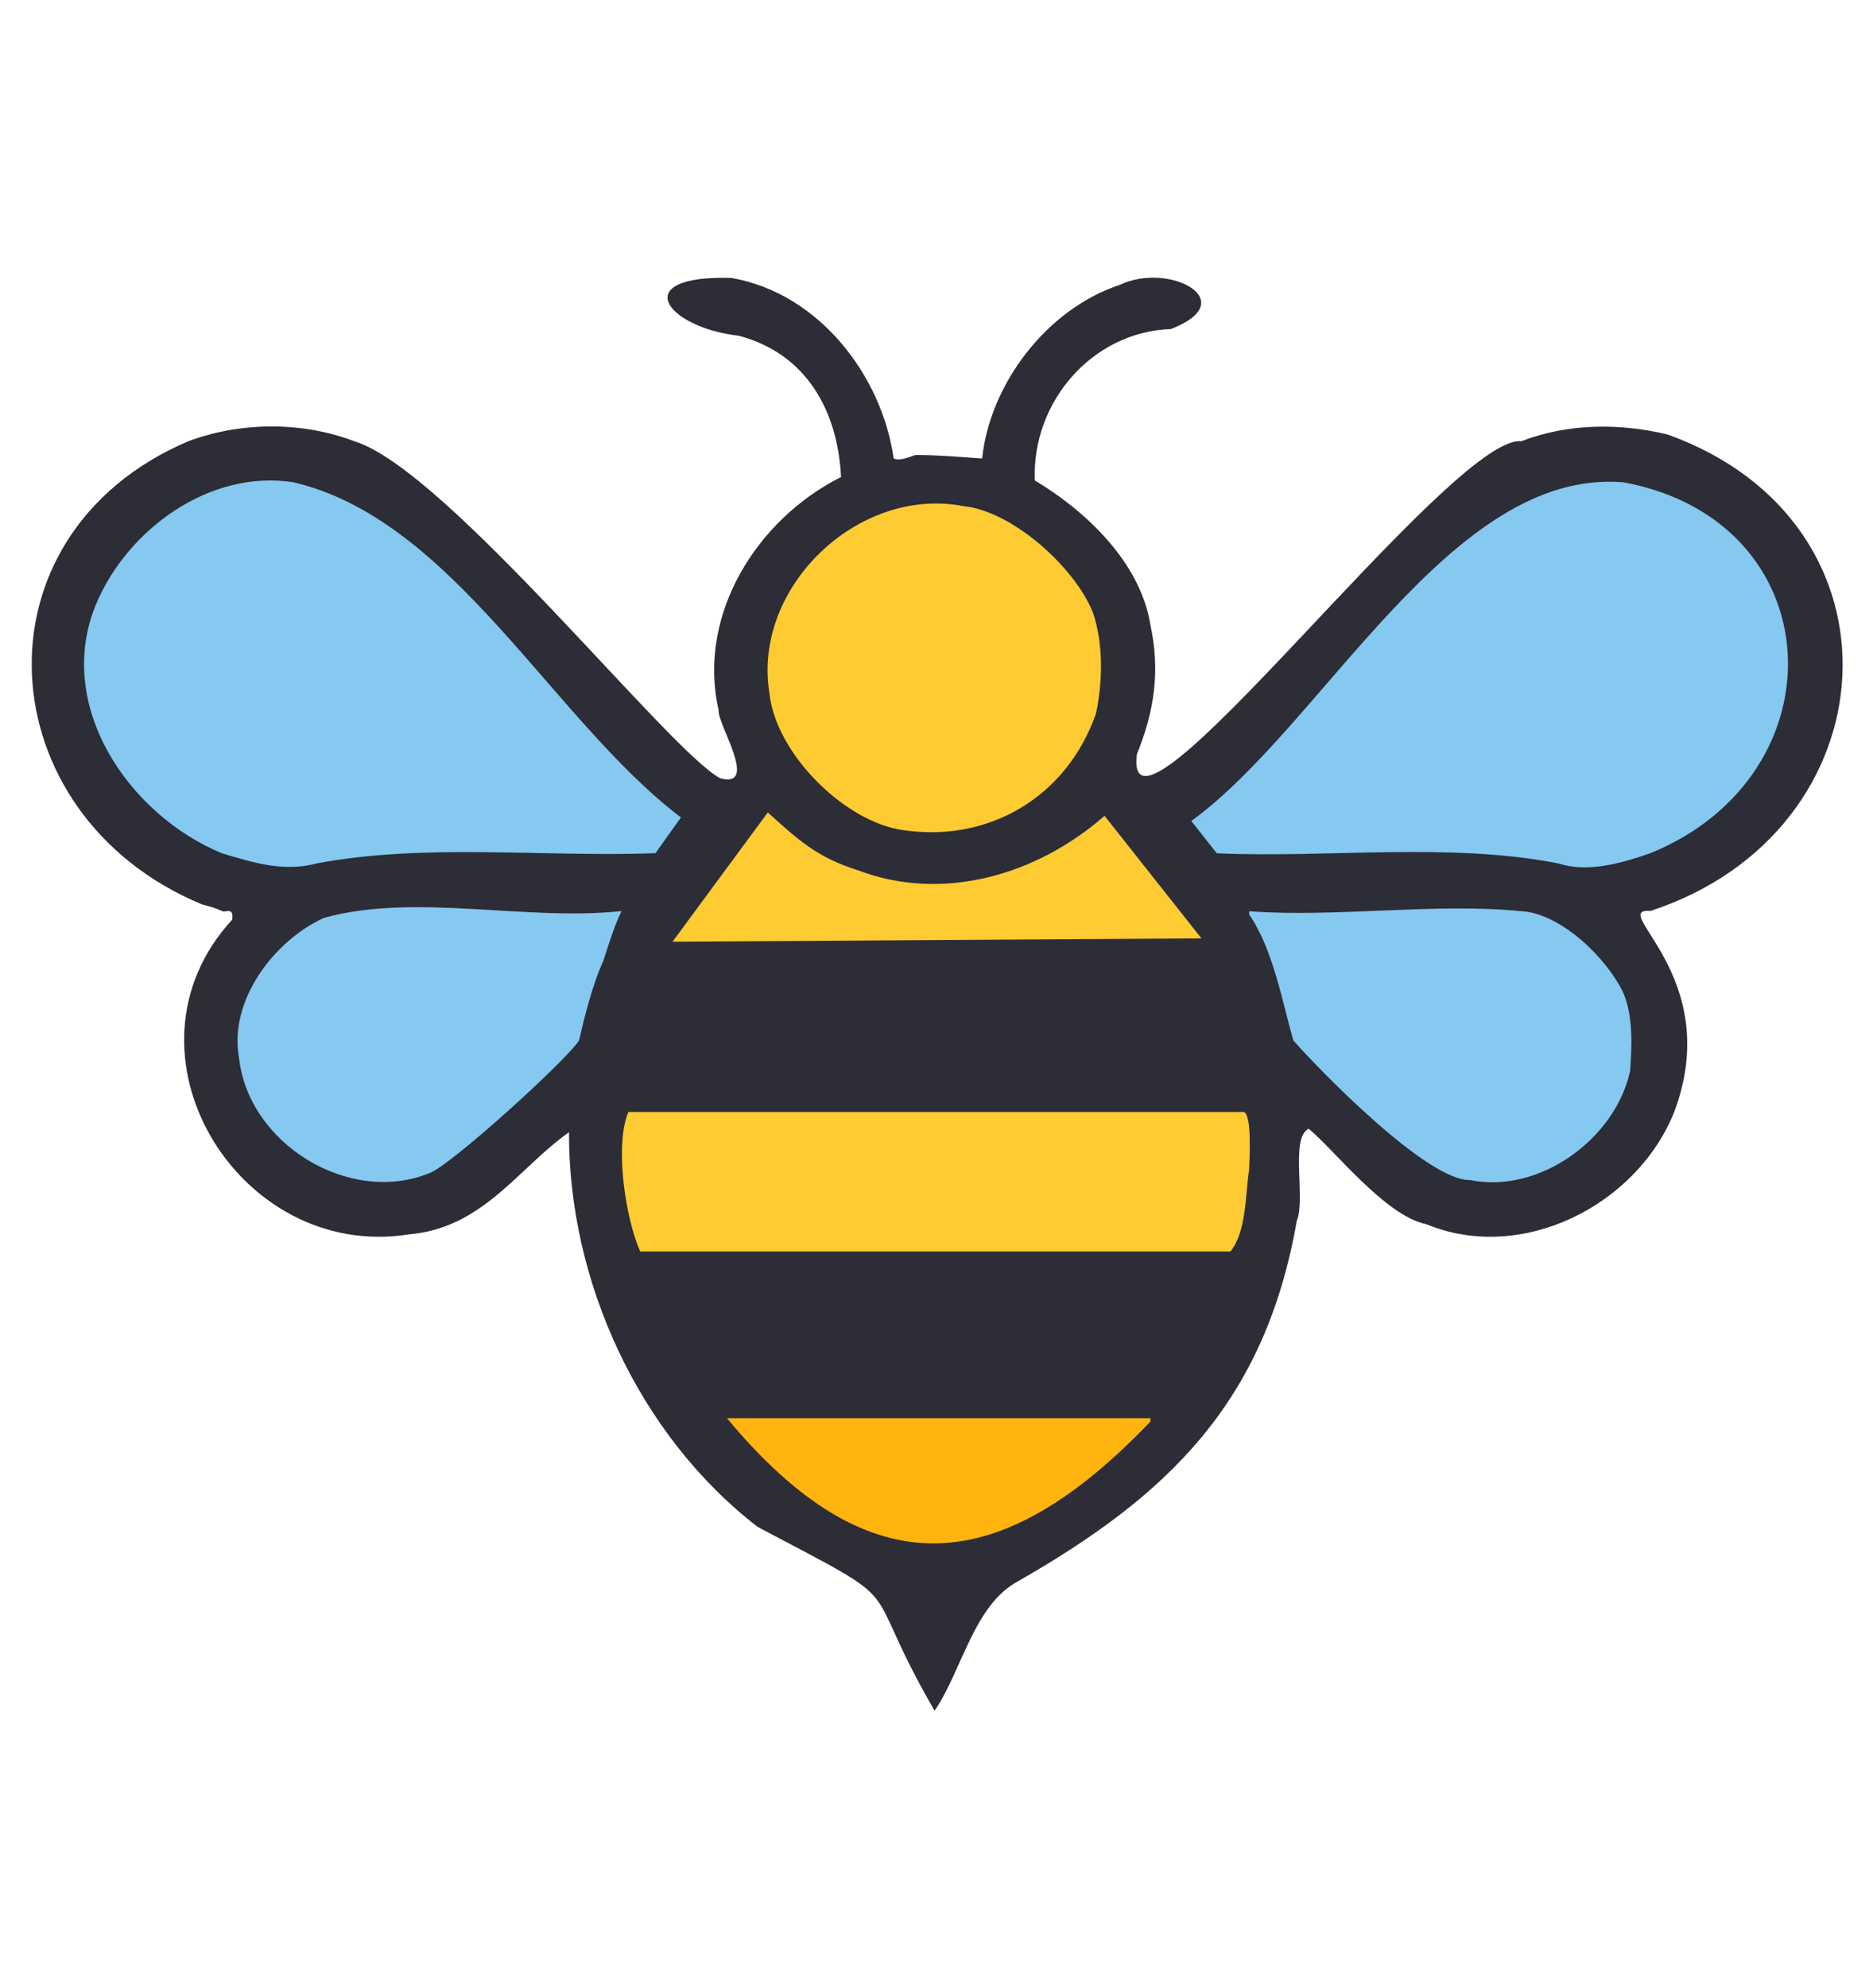 <?xml version="1.0" encoding="UTF-8"?>
<svg id="Layer_1" xmlns="http://www.w3.org/2000/svg" version="1.1" viewBox="0 0 195.4 207.3">
  <!-- Generator: Adobe Illustrator 29.5.0, SVG Export Plug-In . SVG Version: 2.1.0 Build 137)  -->
  <g id="Generative_Object">
    <path d="M76.37,28.99c9.17,1.64,15.65,10.26,16.86,18.81.7.35,2.07-.34,2.31-.36,2.38,0,4.51.21,6.92.36.82-7.76,6.73-15.58,14.37-18.1,5.11-2.45,12.9,1.68,5.32,4.61-8.17.28-14.53,7.58-14.19,15.79,5.05,3,10.99,8.37,12.06,15.08,1.02,4.77.43,8.9-1.42,13.48-1.58,12.83,32.82-33.43,40.1-32.65,4.88-1.88,10.25-1.91,15.26-.71,25.68,9.2,23.56,41.38-1.77,49.68-4.6-.32,7.79,6.75,2.48,20.94-3.9,9.77-15.93,15.86-25.9,11.71-4.24-.84-9.68-7.86-12.24-9.94-1.96.87-.3,7.43-1.24,9.58-3.32,19.01-13.48,28.68-29.1,37.61-4.62,2.49-5.84,9.34-8.69,13.49-8.31-14.34-1.74-10.34-18.45-19.16-12.47-9.62-19.75-25.71-19.69-41.16-5.3,3.75-8.97,9.99-16.68,10.65-17.82,2.85-31.15-19.03-18.45-32.82.16-1.41-.73-.67-1.07-.89-1.03-.46-1.59-.54-2.13-.71-22.35-9.29-24.37-38.44-1.42-48.26,5.5-2.06,11.9-2.09,17.39,0,9.61,2.96,32.92,32.46,38.15,35.13,4.1,1.09-.37-5.75-.18-7.1-2.28-9.93,4-19.93,12.77-24.31-.34-6.95-3.65-12.87-10.65-14.73-7.71-.88-11.63-6.37-.71-6.03Z" style="fill: #2c2d36;"/>
    <g>
      <path d="M30.59,50.28c16.7,3.89,27.04,24.79,40.45,34.95l-2.66,3.73c-11.58.43-24.05-1.07-35.31,1.06-3.46.93-6.67-.07-9.94-1.06-9.73-4.03-17.46-15.4-13.13-25.91,3.26-7.85,11.88-14.12,20.58-12.77Z" style="fill: #85c8f0;"/>
      <path d="M169.34,50.28c21.83,4.03,22.97,30.45,2.84,38.68-3.06,1.06-6.58,2.06-9.58,1.07-11.51-2.24-23.92-.55-35.66-1.06l-2.66-3.37c13.69-9.88,27.05-36.85,45.07-35.31Z" style="fill: #85c8f0;"/>
      <path d="M62.89,100.32c-1.06,2.26-1.99,6.01-2.48,8.16-1.23,2-13.42,13.07-15.61,13.84-8.41,3.41-18.94-3.11-19.87-12.07-1.07-5.92,3.65-12.18,8.87-14.55,9.5-2.63,21.15.38,31.05-.71-.85,1.72-1.34,3.51-1.95,5.32Z" style="fill: #85c8f0;"/>
      <path d="M158.7,95c4.19.25,8.95,4.93,10.65,8.52,1.04,2.39.9,5.63.71,8.16-1.53,7.04-9.44,12.83-16.68,11.36-4.45.15-15.79-11.53-18.45-14.55-1.14-3.94-2.11-9.53-4.61-13.13v-.35c9.07.68,19.48-.91,28.39,0Z" style="fill: #85c8f0;"/>
      <g>
        <path d="M100.5,52.77c5.12.51,11.57,6.35,13.48,11,1.15,3.24,1.07,7.33.35,10.65-3.08,8.8-11.43,13.63-20.58,12.06-5.96-1.12-12.83-8.04-13.48-14.19-1.81-11.04,9.25-21.63,20.23-19.52Z" style="fill: #fecb32;"/>
        <path d="M89.5,90.74c8.95,3.39,18.75.44,25.73-5.68l10.11,12.78-55.18.35,9.94-13.48c3.22,2.91,5.16,4.69,9.4,6.03Z" style="fill: #fecb32;"/>
        <path d="M130.31,121.97c-.4,2.67-.28,6.49-1.95,8.52,0,0-61.57,0-61.57,0-1.55-3.48-2.69-11.06-1.24-14.55,0,0,64.23,0,64.23,0,.85.38.57,5.03.53,6.03Z" style="fill: #fecb32;"/>
        <path d="M120.02,147.87v.35c-15.61,16.31-29.21,17.67-44.18-.35h44.18Z" style="fill: #ffb410;"/>
      </g>
    </g>
  </g>
</svg>